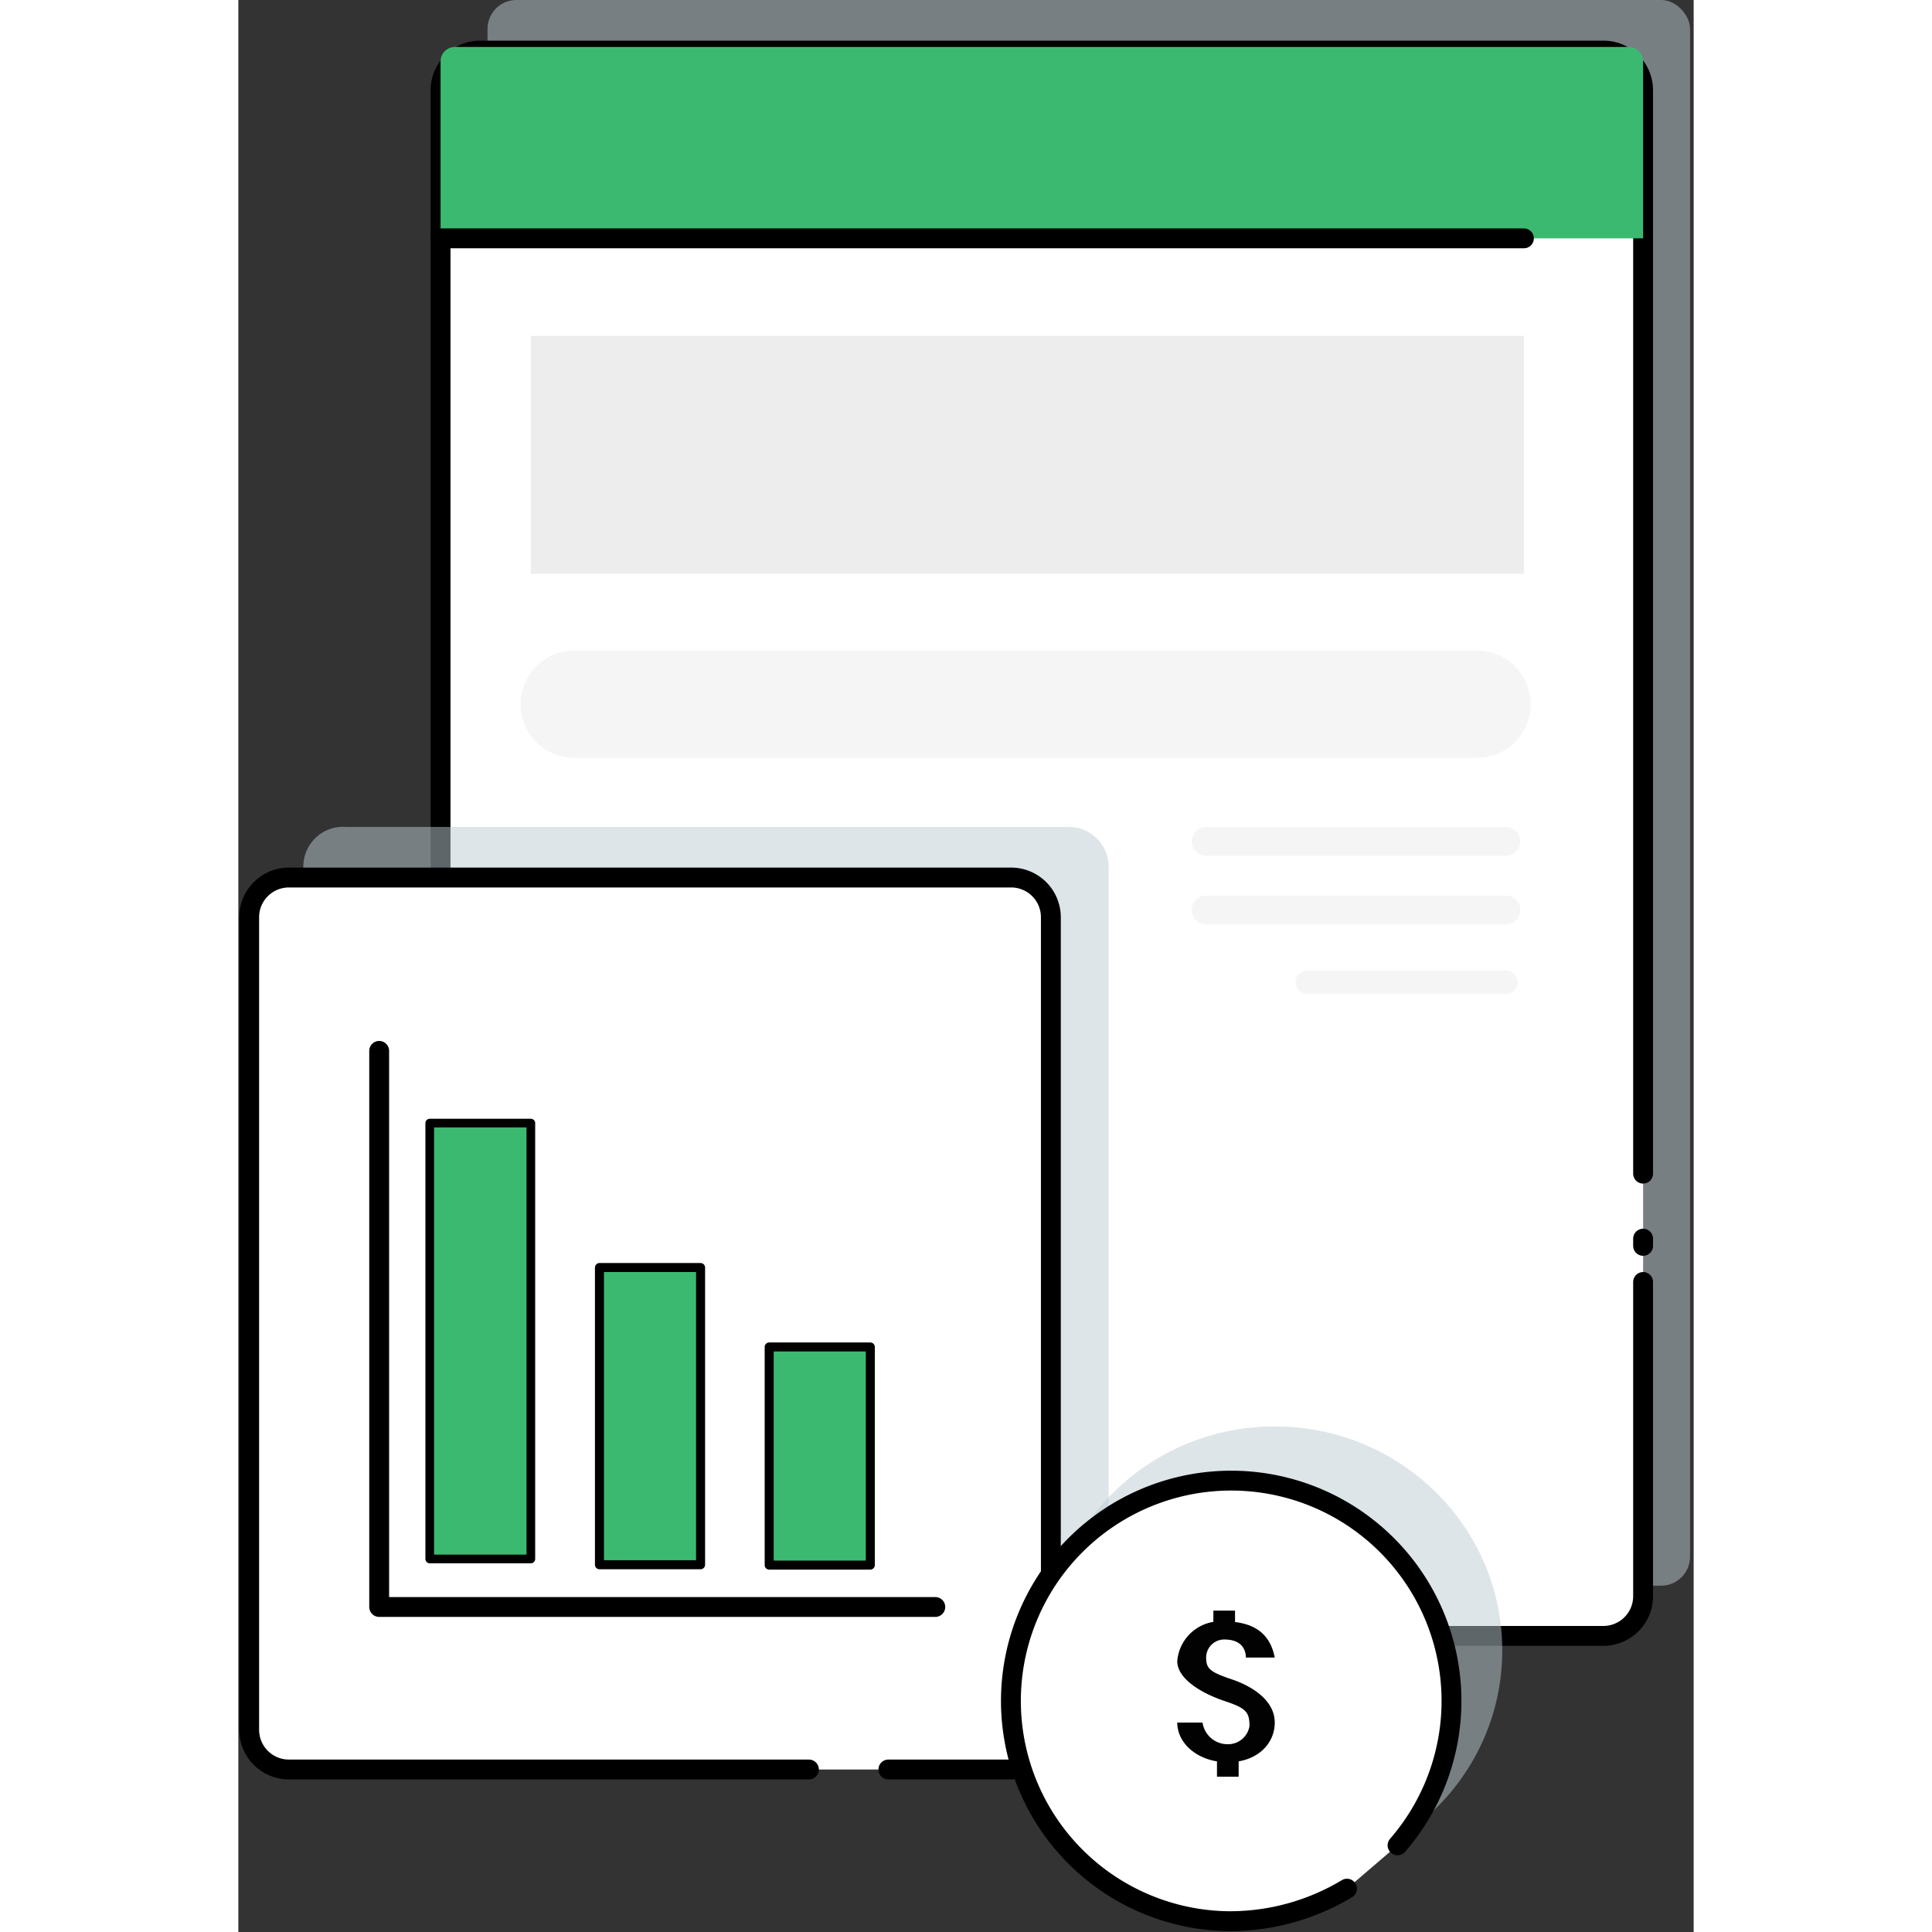 <svg width="44px" height="44px" xmlns="http://www.w3.org/2000/svg" viewBox="0 0 40.3 53.5">
  <rect x="0" y="0" width="40.3" height="53.5" fill="#333333" stroke="none"/>
  <defs>
    <style>
      .a {
        isolation: isolate;
      }

      .b {
        fill: #bdccd4;
      }

      .b, .l {
        opacity: 0.5;
      }

      .b, .d {
        mix-blend-mode: multiply;
      }

      .c {
        fill: #fff;
      }

      .c, .e, .f, .g {
        stroke: #000;
      }

      .c, .e, .f, .g, .i, .j, .k {
        stroke-linecap: round;
        stroke-linejoin: round;
      }

      .c, .e {
        stroke-width: 0.55px;
      }

      .d, .f, .g {
        fill: #3cb971;
      }

      .e, .i, .j, .k {
        fill: none;
      }

      .f {
        stroke-width: 0.24px;
      }

      .g {
        stroke-width: 0.25px;
      }

      .h {
        fill: #020202;
      }

      .i, .j, .k {
        stroke: #ddd;
        opacity: 0.3;
      }

      .i {
        stroke-width: 2.97px;
      }

      .j {
        stroke-width: 0.8px;
      }

      .k {
        stroke-width: 0.65px;
      }

      .l {
        fill: #ddd;
      }
    </style>
  </defs>
  <g class="a">
    <g>
      <g>
        <rect class="b" x="6.9" width="33.3" height="43.91" rx="0.8"/>
        <path class="c" d="M119,227.4v8.7a1.1,1.1,0,0,1-1.1,1.1H86.8a1.1,1.1,0,0,1-1.1-1.1V194.4a1.1,1.1,0,0,1,1.1-1.1h31.1a1.1,1.1,0,0,1,1.1,1.1v30" transform="translate(-80.1 -191.9)"/>
        <line class="c" x1="38.9" y1="34.3" x2="38.9" y2="34.5"/>
        <path class="d" d="M5.9,1.3H38.5a.4.4,0,0,1,.4.4V6.6a0,0,0,0,1,0,0H5.6a0,0,0,0,1,0,0V1.7a.4.4,0,0,1,.4-.4Z"/>
        <line class="e" x1="5.6" y1="6.6" x2="35.6" y2="6.6"/>
      </g>
      <g>
        <path class="b" d="M97.4,239.5H83.1a1.1,1.1,0,0,1-1.2-1.1V215.9a1.1,1.1,0,0,1,1.2-1.1h20a1.1,1.1,0,0,1,1.1,1.1v22.5a1.1,1.1,0,0,1-1.1,1.1H99.7" transform="translate(-80.1 -191.9)"/>
        <path class="c" d="M95.9,240.9H81.5a1.1,1.1,0,0,1-1.1-1.1V217.3a1.1,1.1,0,0,1,1.1-1.1h20a1.1,1.1,0,0,1,1.1,1.1v22.5a1.1,1.1,0,0,1-1.1,1.1H98.1" transform="translate(-80.1 -191.9)"/>
        <rect class="f" x="5.3" y="31.1" width="2.8" height="12.07"/>
        <rect class="g" x="10" y="35.1" width="2.8" height="8.23"/>
        <rect class="g" x="14.7" y="37.3" width="2.8" height="6.04"/>
        <polyline class="e" points="3.9 29.1 3.9 44.5 19.3 44.5"/>
      </g>
      <g>
        <ellipse class="b" cx="28.7" cy="45.7" rx="6.3" ry="6.2"/>
        <path class="c" d="M110.8,244.2a6.3,6.3,0,0,1-3.3.9,6.1,6.1,0,1,1,4.7-2.1" transform="translate(-80.1 -191.9)"/>
        <path class="h" d="M106.8,239.6a.7.7,0,0,0,.7.6.6.6,0,0,0,.6-.5c0-.4-.1-.5-.7-.7s-1.3-.6-1.3-1.1a1.2,1.2,0,0,1,1.3-1.1c1,0,1.3.5,1.4,1H108c0-.2-.1-.5-.6-.5a.5.5,0,0,0-.5.5c0,.3.1.4.7.6s1.2.6,1.2,1.2-.5,1.1-1.3,1.1-1.4-.5-1.4-1.1Zm.3-2.6v-.5h.6v.5Zm.1,4.1v-.7h.6v.7Z" transform="translate(-80.1 -191.9)"/>
      </g>
      <g>
        <line class="i" x1="34.3" y1="19.5" x2="9.3" y2="19.5"/>
        <line class="j" x1="35.1" y1="23.3" x2="26.8" y2="23.3"/>
        <line class="j" x1="35.1" y1="25.2" x2="26.8" y2="25.2"/>
        <line class="k" x1="35.1" y1="27.2" x2="29.6" y2="27.2"/>
        <rect class="l" x="8.1" y="9.3" width="27.5" height="6.59"/>
      </g>
    </g>
  </g>
</svg>
